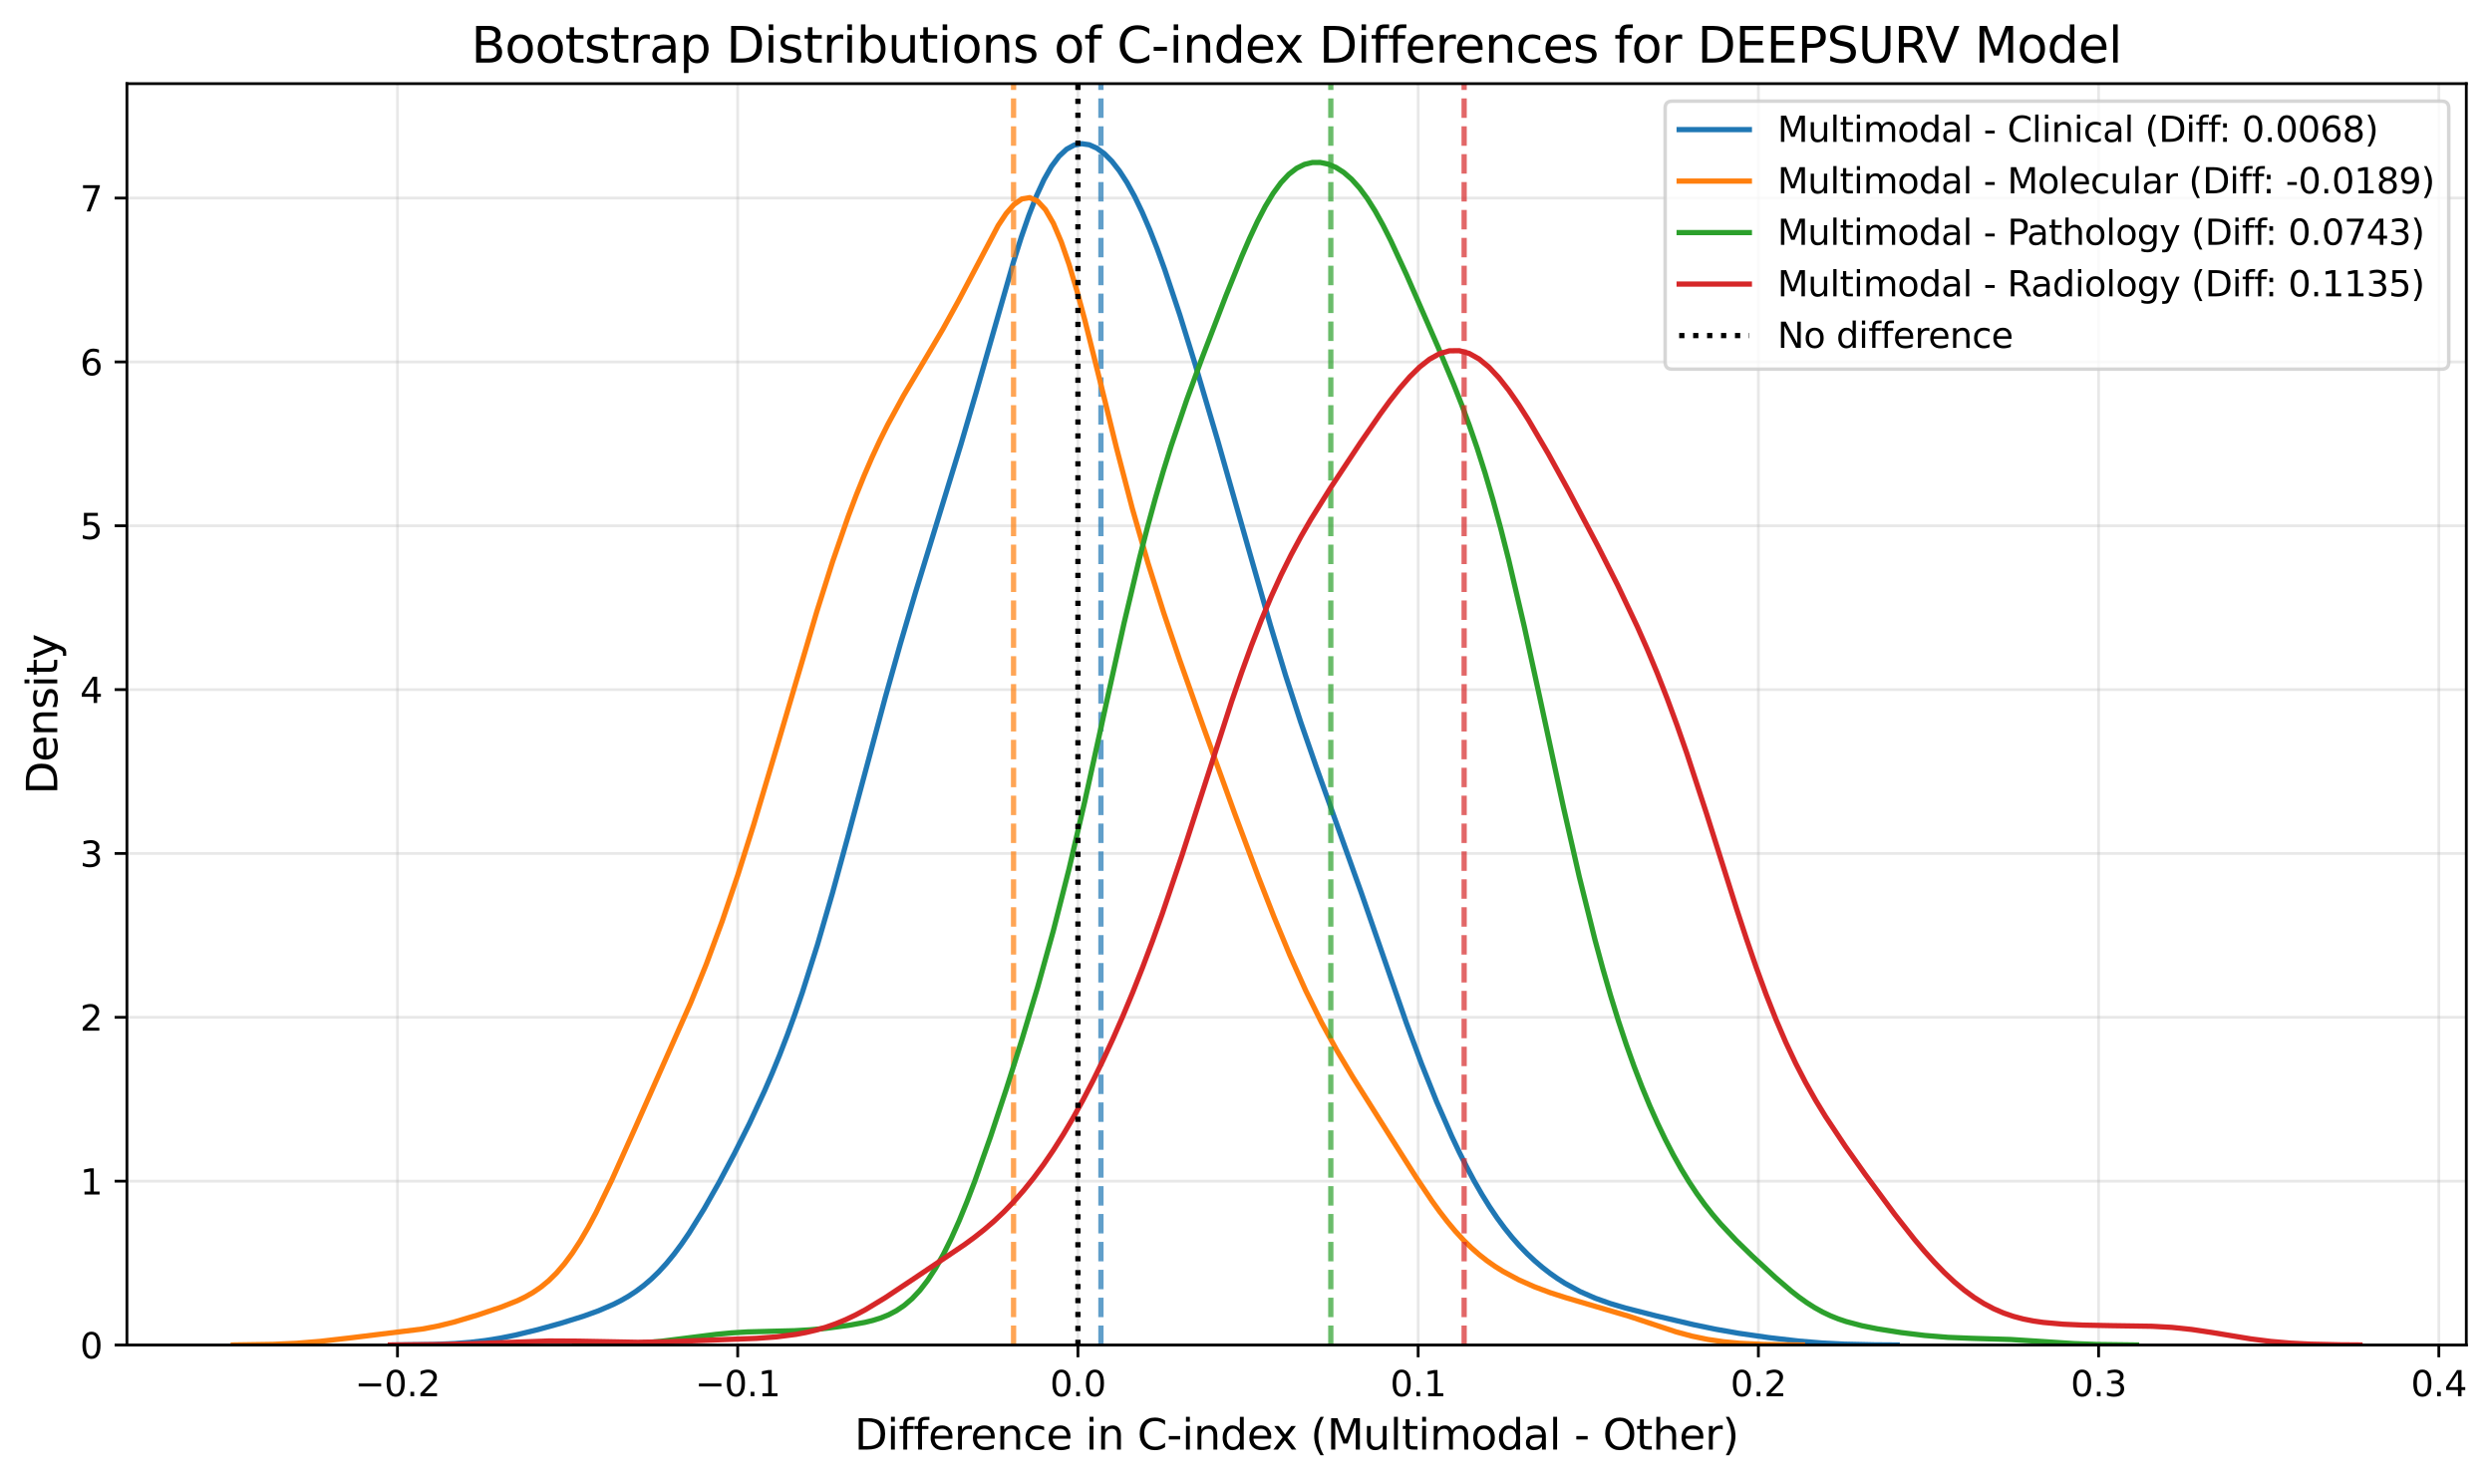 <?xml version="1.0" encoding="utf-8" standalone="no"?>
<!DOCTYPE svg PUBLIC "-//W3C//DTD SVG 1.1//EN"
  "http://www.w3.org/Graphics/SVG/1.1/DTD/svg11.dtd">
<svg xmlns:xlink="http://www.w3.org/1999/xlink" width="710.226pt" height="422.89pt" viewBox="0 0 710.226 422.89" xmlns="http://www.w3.org/2000/svg" version="1.1">
 <defs>
  <style type="text/css">*{stroke-linejoin: round; stroke-linecap: butt}</style>
 </defs>
 <g id="figure_1">
  <g id="patch_1">
   <path d="M 0 422.89 
L 710.226 422.89 
L 710.226 0 
L 0 0 
z
" style="fill: #ffffff"/>
  </g>
  <g id="axes_1">
   <g id="patch_2">
    <path d="M 36.176 383.398 
L 702.904 383.398 
L 702.904 23.838 
L 36.176 23.838 
z
" style="fill: #ffffff"/>
   </g>
   <g id="matplotlib.axis_1">
    <g id="xtick_1">
     <g id="line2d_1">
      <path d="M 113.282 383.398 
L 113.282 23.838 
" clip-path="url(#p552d532ed6)" style="fill: none; stroke: #b0b0b0; stroke-opacity: 0.3; stroke-width: 0.8; stroke-linecap: square"/>
     </g>
     <g id="line2d_2">
      <defs>
       <path id="m4bf2b79777" d="M 0 0 
L 0 3.5 
" style="stroke: #000000; stroke-width: 0.8"/>
      </defs>
      <g>
       <use xlink:href="#m4bf2b79777" x="113.282" y="383.398" style="stroke: #000000; stroke-width: 0.8"/>
      </g>
     </g>
     <g id="text_1">
      <!-- −0.2 -->
      <g transform="translate(101.14 397.996) scale(0.1 -0.1)">
       <defs>
        <path id="DejaVuSans-2212" d="M 678 2272 
L 4684 2272 
L 4684 1741 
L 678 1741 
L 678 2272 
z
" transform="scale(0.016)"/>
        <path id="DejaVuSans-30" d="M 2034 4250 
Q 1547 4250 1301 3770 
Q 1056 3291 1056 2328 
Q 1056 1369 1301 889 
Q 1547 409 2034 409 
Q 2525 409 2770 889 
Q 3016 1369 3016 2328 
Q 3016 3291 2770 3770 
Q 2525 4250 2034 4250 
z
M 2034 4750 
Q 2819 4750 3233 4129 
Q 3647 3509 3647 2328 
Q 3647 1150 3233 529 
Q 2819 -91 2034 -91 
Q 1250 -91 836 529 
Q 422 1150 422 2328 
Q 422 3509 836 4129 
Q 1250 4750 2034 4750 
z
" transform="scale(0.016)"/>
        <path id="DejaVuSans-2e" d="M 684 794 
L 1344 794 
L 1344 0 
L 684 0 
L 684 794 
z
" transform="scale(0.016)"/>
        <path id="DejaVuSans-32" d="M 1228 531 
L 3431 531 
L 3431 0 
L 469 0 
L 469 531 
Q 828 903 1448 1529 
Q 2069 2156 2228 2338 
Q 2531 2678 2651 2914 
Q 2772 3150 2772 3378 
Q 2772 3750 2511 3984 
Q 2250 4219 1831 4219 
Q 1534 4219 1204 4116 
Q 875 4013 500 3803 
L 500 4441 
Q 881 4594 1212 4672 
Q 1544 4750 1819 4750 
Q 2544 4750 2975 4387 
Q 3406 4025 3406 3419 
Q 3406 3131 3298 2873 
Q 3191 2616 2906 2266 
Q 2828 2175 2409 1742 
Q 1991 1309 1228 531 
z
" transform="scale(0.016)"/>
       </defs>
       <use xlink:href="#DejaVuSans-2212"/>
       <use xlink:href="#DejaVuSans-30" transform="translate(83.789 0)"/>
       <use xlink:href="#DejaVuSans-2e" transform="translate(147.412 0)"/>
       <use xlink:href="#DejaVuSans-32" transform="translate(179.199 0)"/>
      </g>
     </g>
    </g>
    <g id="xtick_2">
     <g id="line2d_3">
      <path d="M 210.247 383.398 
L 210.247 23.838 
" clip-path="url(#p552d532ed6)" style="fill: none; stroke: #b0b0b0; stroke-opacity: 0.3; stroke-width: 0.8; stroke-linecap: square"/>
     </g>
     <g id="line2d_4">
      <g>
       <use xlink:href="#m4bf2b79777" x="210.247" y="383.398" style="stroke: #000000; stroke-width: 0.8"/>
      </g>
     </g>
     <g id="text_2">
      <!-- −0.1 -->
      <g transform="translate(198.106 397.996) scale(0.1 -0.1)">
       <defs>
        <path id="DejaVuSans-31" d="M 794 531 
L 1825 531 
L 1825 4091 
L 703 3866 
L 703 4441 
L 1819 4666 
L 2450 4666 
L 2450 531 
L 3481 531 
L 3481 0 
L 794 0 
L 794 531 
z
" transform="scale(0.016)"/>
       </defs>
       <use xlink:href="#DejaVuSans-2212"/>
       <use xlink:href="#DejaVuSans-30" transform="translate(83.789 0)"/>
       <use xlink:href="#DejaVuSans-2e" transform="translate(147.412 0)"/>
       <use xlink:href="#DejaVuSans-31" transform="translate(179.199 0)"/>
      </g>
     </g>
    </g>
    <g id="xtick_3">
     <g id="line2d_5">
      <path d="M 307.213 383.398 
L 307.213 23.838 
" clip-path="url(#p552d532ed6)" style="fill: none; stroke: #b0b0b0; stroke-opacity: 0.3; stroke-width: 0.8; stroke-linecap: square"/>
     </g>
     <g id="line2d_6">
      <g>
       <use xlink:href="#m4bf2b79777" x="307.213" y="383.398" style="stroke: #000000; stroke-width: 0.8"/>
      </g>
     </g>
     <g id="text_3">
      <!-- 0.0 -->
      <g transform="translate(299.261 397.996) scale(0.1 -0.1)">
       <use xlink:href="#DejaVuSans-30"/>
       <use xlink:href="#DejaVuSans-2e" transform="translate(63.623 0)"/>
       <use xlink:href="#DejaVuSans-30" transform="translate(95.41 0)"/>
      </g>
     </g>
    </g>
    <g id="xtick_4">
     <g id="line2d_7">
      <path d="M 404.178 383.398 
L 404.178 23.838 
" clip-path="url(#p552d532ed6)" style="fill: none; stroke: #b0b0b0; stroke-opacity: 0.3; stroke-width: 0.8; stroke-linecap: square"/>
     </g>
     <g id="line2d_8">
      <g>
       <use xlink:href="#m4bf2b79777" x="404.178" y="383.398" style="stroke: #000000; stroke-width: 0.8"/>
      </g>
     </g>
     <g id="text_4">
      <!-- 0.1 -->
      <g transform="translate(396.227 397.996) scale(0.1 -0.1)">
       <use xlink:href="#DejaVuSans-30"/>
       <use xlink:href="#DejaVuSans-2e" transform="translate(63.623 0)"/>
       <use xlink:href="#DejaVuSans-31" transform="translate(95.41 0)"/>
      </g>
     </g>
    </g>
    <g id="xtick_5">
     <g id="line2d_9">
      <path d="M 501.144 383.398 
L 501.144 23.838 
" clip-path="url(#p552d532ed6)" style="fill: none; stroke: #b0b0b0; stroke-opacity: 0.3; stroke-width: 0.8; stroke-linecap: square"/>
     </g>
     <g id="line2d_10">
      <g>
       <use xlink:href="#m4bf2b79777" x="501.144" y="383.398" style="stroke: #000000; stroke-width: 0.8"/>
      </g>
     </g>
     <g id="text_5">
      <!-- 0.2 -->
      <g transform="translate(493.192 397.996) scale(0.1 -0.1)">
       <use xlink:href="#DejaVuSans-30"/>
       <use xlink:href="#DejaVuSans-2e" transform="translate(63.623 0)"/>
       <use xlink:href="#DejaVuSans-32" transform="translate(95.41 0)"/>
      </g>
     </g>
    </g>
    <g id="xtick_6">
     <g id="line2d_11">
      <path d="M 598.109 383.398 
L 598.109 23.838 
" clip-path="url(#p552d532ed6)" style="fill: none; stroke: #b0b0b0; stroke-opacity: 0.3; stroke-width: 0.8; stroke-linecap: square"/>
     </g>
     <g id="line2d_12">
      <g>
       <use xlink:href="#m4bf2b79777" x="598.109" y="383.398" style="stroke: #000000; stroke-width: 0.8"/>
      </g>
     </g>
     <g id="text_6">
      <!-- 0.3 -->
      <g transform="translate(590.157 397.996) scale(0.1 -0.1)">
       <defs>
        <path id="DejaVuSans-33" d="M 2597 2516 
Q 3050 2419 3304 2112 
Q 3559 1806 3559 1356 
Q 3559 666 3084 287 
Q 2609 -91 1734 -91 
Q 1441 -91 1130 -33 
Q 819 25 488 141 
L 488 750 
Q 750 597 1062 519 
Q 1375 441 1716 441 
Q 2309 441 2620 675 
Q 2931 909 2931 1356 
Q 2931 1769 2642 2001 
Q 2353 2234 1838 2234 
L 1294 2234 
L 1294 2753 
L 1863 2753 
Q 2328 2753 2575 2939 
Q 2822 3125 2822 3475 
Q 2822 3834 2567 4026 
Q 2313 4219 1838 4219 
Q 1578 4219 1281 4162 
Q 984 4106 628 3988 
L 628 4550 
Q 988 4650 1302 4700 
Q 1616 4750 1894 4750 
Q 2613 4750 3031 4423 
Q 3450 4097 3450 3541 
Q 3450 3153 3228 2886 
Q 3006 2619 2597 2516 
z
" transform="scale(0.016)"/>
       </defs>
       <use xlink:href="#DejaVuSans-30"/>
       <use xlink:href="#DejaVuSans-2e" transform="translate(63.623 0)"/>
       <use xlink:href="#DejaVuSans-33" transform="translate(95.41 0)"/>
      </g>
     </g>
    </g>
    <g id="xtick_7">
     <g id="line2d_13">
      <path d="M 695.074 383.398 
L 695.074 23.838 
" clip-path="url(#p552d532ed6)" style="fill: none; stroke: #b0b0b0; stroke-opacity: 0.3; stroke-width: 0.8; stroke-linecap: square"/>
     </g>
     <g id="line2d_14">
      <g>
       <use xlink:href="#m4bf2b79777" x="695.074" y="383.398" style="stroke: #000000; stroke-width: 0.8"/>
      </g>
     </g>
     <g id="text_7">
      <!-- 0.4 -->
      <g transform="translate(687.123 397.996) scale(0.1 -0.1)">
       <defs>
        <path id="DejaVuSans-34" d="M 2419 4116 
L 825 1625 
L 2419 1625 
L 2419 4116 
z
M 2253 4666 
L 3047 4666 
L 3047 1625 
L 3713 1625 
L 3713 1100 
L 3047 1100 
L 3047 0 
L 2419 0 
L 2419 1100 
L 313 1100 
L 313 1709 
L 2253 4666 
z
" transform="scale(0.016)"/>
       </defs>
       <use xlink:href="#DejaVuSans-30"/>
       <use xlink:href="#DejaVuSans-2e" transform="translate(63.623 0)"/>
       <use xlink:href="#DejaVuSans-34" transform="translate(95.41 0)"/>
      </g>
     </g>
    </g>
    <g id="text_8">
     <!-- Difference in C-index (Multimodal - Other) -->
     <g transform="translate(243.529 413.194) scale(0.12 -0.12)">
      <defs>
       <path id="DejaVuSans-44" d="M 1259 4147 
L 1259 519 
L 2022 519 
Q 2988 519 3436 956 
Q 3884 1394 3884 2338 
Q 3884 3275 3436 3711 
Q 2988 4147 2022 4147 
L 1259 4147 
z
M 628 4666 
L 1925 4666 
Q 3281 4666 3915 4102 
Q 4550 3538 4550 2338 
Q 4550 1131 3912 565 
Q 3275 0 1925 0 
L 628 0 
L 628 4666 
z
" transform="scale(0.016)"/>
       <path id="DejaVuSans-69" d="M 603 3500 
L 1178 3500 
L 1178 0 
L 603 0 
L 603 3500 
z
M 603 4863 
L 1178 4863 
L 1178 4134 
L 603 4134 
L 603 4863 
z
" transform="scale(0.016)"/>
       <path id="DejaVuSans-66" d="M 2375 4863 
L 2375 4384 
L 1825 4384 
Q 1516 4384 1395 4259 
Q 1275 4134 1275 3809 
L 1275 3500 
L 2222 3500 
L 2222 3053 
L 1275 3053 
L 1275 0 
L 697 0 
L 697 3053 
L 147 3053 
L 147 3500 
L 697 3500 
L 697 3744 
Q 697 4328 969 4595 
Q 1241 4863 1831 4863 
L 2375 4863 
z
" transform="scale(0.016)"/>
       <path id="DejaVuSans-65" d="M 3597 1894 
L 3597 1613 
L 953 1613 
Q 991 1019 1311 708 
Q 1631 397 2203 397 
Q 2534 397 2845 478 
Q 3156 559 3463 722 
L 3463 178 
Q 3153 47 2828 -22 
Q 2503 -91 2169 -91 
Q 1331 -91 842 396 
Q 353 884 353 1716 
Q 353 2575 817 3079 
Q 1281 3584 2069 3584 
Q 2775 3584 3186 3129 
Q 3597 2675 3597 1894 
z
M 3022 2063 
Q 3016 2534 2758 2815 
Q 2500 3097 2075 3097 
Q 1594 3097 1305 2825 
Q 1016 2553 972 2059 
L 3022 2063 
z
" transform="scale(0.016)"/>
       <path id="DejaVuSans-72" d="M 2631 2963 
Q 2534 3019 2420 3045 
Q 2306 3072 2169 3072 
Q 1681 3072 1420 2755 
Q 1159 2438 1159 1844 
L 1159 0 
L 581 0 
L 581 3500 
L 1159 3500 
L 1159 2956 
Q 1341 3275 1631 3429 
Q 1922 3584 2338 3584 
Q 2397 3584 2469 3576 
Q 2541 3569 2628 3553 
L 2631 2963 
z
" transform="scale(0.016)"/>
       <path id="DejaVuSans-6e" d="M 3513 2113 
L 3513 0 
L 2938 0 
L 2938 2094 
Q 2938 2591 2744 2837 
Q 2550 3084 2163 3084 
Q 1697 3084 1428 2787 
Q 1159 2491 1159 1978 
L 1159 0 
L 581 0 
L 581 3500 
L 1159 3500 
L 1159 2956 
Q 1366 3272 1645 3428 
Q 1925 3584 2291 3584 
Q 2894 3584 3203 3211 
Q 3513 2838 3513 2113 
z
" transform="scale(0.016)"/>
       <path id="DejaVuSans-63" d="M 3122 3366 
L 3122 2828 
Q 2878 2963 2633 3030 
Q 2388 3097 2138 3097 
Q 1578 3097 1268 2742 
Q 959 2388 959 1747 
Q 959 1106 1268 751 
Q 1578 397 2138 397 
Q 2388 397 2633 464 
Q 2878 531 3122 666 
L 3122 134 
Q 2881 22 2623 -34 
Q 2366 -91 2075 -91 
Q 1284 -91 818 406 
Q 353 903 353 1747 
Q 353 2603 823 3093 
Q 1294 3584 2113 3584 
Q 2378 3584 2631 3529 
Q 2884 3475 3122 3366 
z
" transform="scale(0.016)"/>
       <path id="DejaVuSans-20" transform="scale(0.016)"/>
       <path id="DejaVuSans-43" d="M 4122 4306 
L 4122 3641 
Q 3803 3938 3442 4084 
Q 3081 4231 2675 4231 
Q 1875 4231 1450 3742 
Q 1025 3253 1025 2328 
Q 1025 1406 1450 917 
Q 1875 428 2675 428 
Q 3081 428 3442 575 
Q 3803 722 4122 1019 
L 4122 359 
Q 3791 134 3420 21 
Q 3050 -91 2638 -91 
Q 1578 -91 968 557 
Q 359 1206 359 2328 
Q 359 3453 968 4101 
Q 1578 4750 2638 4750 
Q 3056 4750 3426 4639 
Q 3797 4528 4122 4306 
z
" transform="scale(0.016)"/>
       <path id="DejaVuSans-2d" d="M 313 2009 
L 1997 2009 
L 1997 1497 
L 313 1497 
L 313 2009 
z
" transform="scale(0.016)"/>
       <path id="DejaVuSans-64" d="M 2906 2969 
L 2906 4863 
L 3481 4863 
L 3481 0 
L 2906 0 
L 2906 525 
Q 2725 213 2448 61 
Q 2172 -91 1784 -91 
Q 1150 -91 751 415 
Q 353 922 353 1747 
Q 353 2572 751 3078 
Q 1150 3584 1784 3584 
Q 2172 3584 2448 3432 
Q 2725 3281 2906 2969 
z
M 947 1747 
Q 947 1113 1208 752 
Q 1469 391 1925 391 
Q 2381 391 2643 752 
Q 2906 1113 2906 1747 
Q 2906 2381 2643 2742 
Q 2381 3103 1925 3103 
Q 1469 3103 1208 2742 
Q 947 2381 947 1747 
z
" transform="scale(0.016)"/>
       <path id="DejaVuSans-78" d="M 3513 3500 
L 2247 1797 
L 3578 0 
L 2900 0 
L 1881 1375 
L 863 0 
L 184 0 
L 1544 1831 
L 300 3500 
L 978 3500 
L 1906 2253 
L 2834 3500 
L 3513 3500 
z
" transform="scale(0.016)"/>
       <path id="DejaVuSans-28" d="M 1984 4856 
Q 1566 4138 1362 3434 
Q 1159 2731 1159 2009 
Q 1159 1288 1364 580 
Q 1569 -128 1984 -844 
L 1484 -844 
Q 1016 -109 783 600 
Q 550 1309 550 2009 
Q 550 2706 781 3412 
Q 1013 4119 1484 4856 
L 1984 4856 
z
" transform="scale(0.016)"/>
       <path id="DejaVuSans-4d" d="M 628 4666 
L 1569 4666 
L 2759 1491 
L 3956 4666 
L 4897 4666 
L 4897 0 
L 4281 0 
L 4281 4097 
L 3078 897 
L 2444 897 
L 1241 4097 
L 1241 0 
L 628 0 
L 628 4666 
z
" transform="scale(0.016)"/>
       <path id="DejaVuSans-75" d="M 544 1381 
L 544 3500 
L 1119 3500 
L 1119 1403 
Q 1119 906 1312 657 
Q 1506 409 1894 409 
Q 2359 409 2629 706 
Q 2900 1003 2900 1516 
L 2900 3500 
L 3475 3500 
L 3475 0 
L 2900 0 
L 2900 538 
Q 2691 219 2414 64 
Q 2138 -91 1772 -91 
Q 1169 -91 856 284 
Q 544 659 544 1381 
z
M 1991 3584 
L 1991 3584 
z
" transform="scale(0.016)"/>
       <path id="DejaVuSans-6c" d="M 603 4863 
L 1178 4863 
L 1178 0 
L 603 0 
L 603 4863 
z
" transform="scale(0.016)"/>
       <path id="DejaVuSans-74" d="M 1172 4494 
L 1172 3500 
L 2356 3500 
L 2356 3053 
L 1172 3053 
L 1172 1153 
Q 1172 725 1289 603 
Q 1406 481 1766 481 
L 2356 481 
L 2356 0 
L 1766 0 
Q 1100 0 847 248 
Q 594 497 594 1153 
L 594 3053 
L 172 3053 
L 172 3500 
L 594 3500 
L 594 4494 
L 1172 4494 
z
" transform="scale(0.016)"/>
       <path id="DejaVuSans-6d" d="M 3328 2828 
Q 3544 3216 3844 3400 
Q 4144 3584 4550 3584 
Q 5097 3584 5394 3201 
Q 5691 2819 5691 2113 
L 5691 0 
L 5113 0 
L 5113 2094 
Q 5113 2597 4934 2840 
Q 4756 3084 4391 3084 
Q 3944 3084 3684 2787 
Q 3425 2491 3425 1978 
L 3425 0 
L 2847 0 
L 2847 2094 
Q 2847 2600 2669 2842 
Q 2491 3084 2119 3084 
Q 1678 3084 1418 2786 
Q 1159 2488 1159 1978 
L 1159 0 
L 581 0 
L 581 3500 
L 1159 3500 
L 1159 2956 
Q 1356 3278 1631 3431 
Q 1906 3584 2284 3584 
Q 2666 3584 2933 3390 
Q 3200 3197 3328 2828 
z
" transform="scale(0.016)"/>
       <path id="DejaVuSans-6f" d="M 1959 3097 
Q 1497 3097 1228 2736 
Q 959 2375 959 1747 
Q 959 1119 1226 758 
Q 1494 397 1959 397 
Q 2419 397 2687 759 
Q 2956 1122 2956 1747 
Q 2956 2369 2687 2733 
Q 2419 3097 1959 3097 
z
M 1959 3584 
Q 2709 3584 3137 3096 
Q 3566 2609 3566 1747 
Q 3566 888 3137 398 
Q 2709 -91 1959 -91 
Q 1206 -91 779 398 
Q 353 888 353 1747 
Q 353 2609 779 3096 
Q 1206 3584 1959 3584 
z
" transform="scale(0.016)"/>
       <path id="DejaVuSans-61" d="M 2194 1759 
Q 1497 1759 1228 1600 
Q 959 1441 959 1056 
Q 959 750 1161 570 
Q 1363 391 1709 391 
Q 2188 391 2477 730 
Q 2766 1069 2766 1631 
L 2766 1759 
L 2194 1759 
z
M 3341 1997 
L 3341 0 
L 2766 0 
L 2766 531 
Q 2569 213 2275 61 
Q 1981 -91 1556 -91 
Q 1019 -91 701 211 
Q 384 513 384 1019 
Q 384 1609 779 1909 
Q 1175 2209 1959 2209 
L 2766 2209 
L 2766 2266 
Q 2766 2663 2505 2880 
Q 2244 3097 1772 3097 
Q 1472 3097 1187 3025 
Q 903 2953 641 2809 
L 641 3341 
Q 956 3463 1253 3523 
Q 1550 3584 1831 3584 
Q 2591 3584 2966 3190 
Q 3341 2797 3341 1997 
z
" transform="scale(0.016)"/>
       <path id="DejaVuSans-4f" d="M 2522 4238 
Q 1834 4238 1429 3725 
Q 1025 3213 1025 2328 
Q 1025 1447 1429 934 
Q 1834 422 2522 422 
Q 3209 422 3611 934 
Q 4013 1447 4013 2328 
Q 4013 3213 3611 3725 
Q 3209 4238 2522 4238 
z
M 2522 4750 
Q 3503 4750 4090 4092 
Q 4678 3434 4678 2328 
Q 4678 1225 4090 567 
Q 3503 -91 2522 -91 
Q 1538 -91 948 565 
Q 359 1222 359 2328 
Q 359 3434 948 4092 
Q 1538 4750 2522 4750 
z
" transform="scale(0.016)"/>
       <path id="DejaVuSans-68" d="M 3513 2113 
L 3513 0 
L 2938 0 
L 2938 2094 
Q 2938 2591 2744 2837 
Q 2550 3084 2163 3084 
Q 1697 3084 1428 2787 
Q 1159 2491 1159 1978 
L 1159 0 
L 581 0 
L 581 4863 
L 1159 4863 
L 1159 2956 
Q 1366 3272 1645 3428 
Q 1925 3584 2291 3584 
Q 2894 3584 3203 3211 
Q 3513 2838 3513 2113 
z
" transform="scale(0.016)"/>
       <path id="DejaVuSans-29" d="M 513 4856 
L 1013 4856 
Q 1481 4119 1714 3412 
Q 1947 2706 1947 2009 
Q 1947 1309 1714 600 
Q 1481 -109 1013 -844 
L 513 -844 
Q 928 -128 1133 580 
Q 1338 1288 1338 2009 
Q 1338 2731 1133 3434 
Q 928 4138 513 4856 
z
" transform="scale(0.016)"/>
      </defs>
      <use xlink:href="#DejaVuSans-44"/>
      <use xlink:href="#DejaVuSans-69" transform="translate(77.002 0)"/>
      <use xlink:href="#DejaVuSans-66" transform="translate(104.785 0)"/>
      <use xlink:href="#DejaVuSans-66" transform="translate(139.99 0)"/>
      <use xlink:href="#DejaVuSans-65" transform="translate(175.195 0)"/>
      <use xlink:href="#DejaVuSans-72" transform="translate(236.719 0)"/>
      <use xlink:href="#DejaVuSans-65" transform="translate(275.582 0)"/>
      <use xlink:href="#DejaVuSans-6e" transform="translate(337.105 0)"/>
      <use xlink:href="#DejaVuSans-63" transform="translate(400.484 0)"/>
      <use xlink:href="#DejaVuSans-65" transform="translate(455.465 0)"/>
      <use xlink:href="#DejaVuSans-20" transform="translate(516.988 0)"/>
      <use xlink:href="#DejaVuSans-69" transform="translate(548.775 0)"/>
      <use xlink:href="#DejaVuSans-6e" transform="translate(576.559 0)"/>
      <use xlink:href="#DejaVuSans-20" transform="translate(639.938 0)"/>
      <use xlink:href="#DejaVuSans-43" transform="translate(671.725 0)"/>
      <use xlink:href="#DejaVuSans-2d" transform="translate(741.549 0)"/>
      <use xlink:href="#DejaVuSans-69" transform="translate(777.633 0)"/>
      <use xlink:href="#DejaVuSans-6e" transform="translate(805.416 0)"/>
      <use xlink:href="#DejaVuSans-64" transform="translate(868.795 0)"/>
      <use xlink:href="#DejaVuSans-65" transform="translate(932.271 0)"/>
      <use xlink:href="#DejaVuSans-78" transform="translate(992.045 0)"/>
      <use xlink:href="#DejaVuSans-20" transform="translate(1051.225 0)"/>
      <use xlink:href="#DejaVuSans-28" transform="translate(1083.012 0)"/>
      <use xlink:href="#DejaVuSans-4d" transform="translate(1122.025 0)"/>
      <use xlink:href="#DejaVuSans-75" transform="translate(1208.305 0)"/>
      <use xlink:href="#DejaVuSans-6c" transform="translate(1271.684 0)"/>
      <use xlink:href="#DejaVuSans-74" transform="translate(1299.467 0)"/>
      <use xlink:href="#DejaVuSans-69" transform="translate(1338.676 0)"/>
      <use xlink:href="#DejaVuSans-6d" transform="translate(1366.459 0)"/>
      <use xlink:href="#DejaVuSans-6f" transform="translate(1463.871 0)"/>
      <use xlink:href="#DejaVuSans-64" transform="translate(1525.053 0)"/>
      <use xlink:href="#DejaVuSans-61" transform="translate(1588.529 0)"/>
      <use xlink:href="#DejaVuSans-6c" transform="translate(1649.809 0)"/>
      <use xlink:href="#DejaVuSans-20" transform="translate(1677.592 0)"/>
      <use xlink:href="#DejaVuSans-2d" transform="translate(1709.379 0)"/>
      <use xlink:href="#DejaVuSans-20" transform="translate(1745.463 0)"/>
      <use xlink:href="#DejaVuSans-4f" transform="translate(1777.25 0)"/>
      <use xlink:href="#DejaVuSans-74" transform="translate(1855.961 0)"/>
      <use xlink:href="#DejaVuSans-68" transform="translate(1895.17 0)"/>
      <use xlink:href="#DejaVuSans-65" transform="translate(1958.549 0)"/>
      <use xlink:href="#DejaVuSans-72" transform="translate(2020.072 0)"/>
      <use xlink:href="#DejaVuSans-29" transform="translate(2061.186 0)"/>
     </g>
    </g>
   </g>
   <g id="matplotlib.axis_2">
    <g id="ytick_1">
     <g id="line2d_15">
      <path d="M 36.176 383.398 
L 702.904 383.398 
" clip-path="url(#p552d532ed6)" style="fill: none; stroke: #b0b0b0; stroke-opacity: 0.3; stroke-width: 0.8; stroke-linecap: square"/>
     </g>
     <g id="line2d_16">
      <defs>
       <path id="md3c3aa410c" d="M 0 0 
L -3.5 0 
" style="stroke: #000000; stroke-width: 0.8"/>
      </defs>
      <g>
       <use xlink:href="#md3c3aa410c" x="36.176" y="383.398" style="stroke: #000000; stroke-width: 0.8"/>
      </g>
     </g>
     <g id="text_9">
      <!-- 0 -->
      <g transform="translate(22.814 387.197) scale(0.1 -0.1)">
       <use xlink:href="#DejaVuSans-30"/>
      </g>
     </g>
    </g>
    <g id="ytick_2">
     <g id="line2d_17">
      <path d="M 36.176 336.692 
L 702.904 336.692 
" clip-path="url(#p552d532ed6)" style="fill: none; stroke: #b0b0b0; stroke-opacity: 0.3; stroke-width: 0.8; stroke-linecap: square"/>
     </g>
     <g id="line2d_18">
      <g>
       <use xlink:href="#md3c3aa410c" x="36.176" y="336.692" style="stroke: #000000; stroke-width: 0.8"/>
      </g>
     </g>
     <g id="text_10">
      <!-- 1 -->
      <g transform="translate(22.814 340.491) scale(0.1 -0.1)">
       <use xlink:href="#DejaVuSans-31"/>
      </g>
     </g>
    </g>
    <g id="ytick_3">
     <g id="line2d_19">
      <path d="M 36.176 289.986 
L 702.904 289.986 
" clip-path="url(#p552d532ed6)" style="fill: none; stroke: #b0b0b0; stroke-opacity: 0.3; stroke-width: 0.8; stroke-linecap: square"/>
     </g>
     <g id="line2d_20">
      <g>
       <use xlink:href="#md3c3aa410c" x="36.176" y="289.986" style="stroke: #000000; stroke-width: 0.8"/>
      </g>
     </g>
     <g id="text_11">
      <!-- 2 -->
      <g transform="translate(22.814 293.785) scale(0.1 -0.1)">
       <use xlink:href="#DejaVuSans-32"/>
      </g>
     </g>
    </g>
    <g id="ytick_4">
     <g id="line2d_21">
      <path d="M 36.176 243.28 
L 702.904 243.28 
" clip-path="url(#p552d532ed6)" style="fill: none; stroke: #b0b0b0; stroke-opacity: 0.3; stroke-width: 0.8; stroke-linecap: square"/>
     </g>
     <g id="line2d_22">
      <g>
       <use xlink:href="#md3c3aa410c" x="36.176" y="243.28" style="stroke: #000000; stroke-width: 0.8"/>
      </g>
     </g>
     <g id="text_12">
      <!-- 3 -->
      <g transform="translate(22.814 247.079) scale(0.1 -0.1)">
       <use xlink:href="#DejaVuSans-33"/>
      </g>
     </g>
    </g>
    <g id="ytick_5">
     <g id="line2d_23">
      <path d="M 36.176 196.574 
L 702.904 196.574 
" clip-path="url(#p552d532ed6)" style="fill: none; stroke: #b0b0b0; stroke-opacity: 0.3; stroke-width: 0.8; stroke-linecap: square"/>
     </g>
     <g id="line2d_24">
      <g>
       <use xlink:href="#md3c3aa410c" x="36.176" y="196.574" style="stroke: #000000; stroke-width: 0.8"/>
      </g>
     </g>
     <g id="text_13">
      <!-- 4 -->
      <g transform="translate(22.814 200.373) scale(0.1 -0.1)">
       <use xlink:href="#DejaVuSans-34"/>
      </g>
     </g>
    </g>
    <g id="ytick_6">
     <g id="line2d_25">
      <path d="M 36.176 149.868 
L 702.904 149.868 
" clip-path="url(#p552d532ed6)" style="fill: none; stroke: #b0b0b0; stroke-opacity: 0.3; stroke-width: 0.8; stroke-linecap: square"/>
     </g>
     <g id="line2d_26">
      <g>
       <use xlink:href="#md3c3aa410c" x="36.176" y="149.868" style="stroke: #000000; stroke-width: 0.8"/>
      </g>
     </g>
     <g id="text_14">
      <!-- 5 -->
      <g transform="translate(22.814 153.667) scale(0.1 -0.1)">
       <defs>
        <path id="DejaVuSans-35" d="M 691 4666 
L 3169 4666 
L 3169 4134 
L 1269 4134 
L 1269 2991 
Q 1406 3038 1543 3061 
Q 1681 3084 1819 3084 
Q 2600 3084 3056 2656 
Q 3513 2228 3513 1497 
Q 3513 744 3044 326 
Q 2575 -91 1722 -91 
Q 1428 -91 1123 -41 
Q 819 9 494 109 
L 494 744 
Q 775 591 1075 516 
Q 1375 441 1709 441 
Q 2250 441 2565 725 
Q 2881 1009 2881 1497 
Q 2881 1984 2565 2268 
Q 2250 2553 1709 2553 
Q 1456 2553 1204 2497 
Q 953 2441 691 2322 
L 691 4666 
z
" transform="scale(0.016)"/>
       </defs>
       <use xlink:href="#DejaVuSans-35"/>
      </g>
     </g>
    </g>
    <g id="ytick_7">
     <g id="line2d_27">
      <path d="M 36.176 103.162 
L 702.904 103.162 
" clip-path="url(#p552d532ed6)" style="fill: none; stroke: #b0b0b0; stroke-opacity: 0.3; stroke-width: 0.8; stroke-linecap: square"/>
     </g>
     <g id="line2d_28">
      <g>
       <use xlink:href="#md3c3aa410c" x="36.176" y="103.162" style="stroke: #000000; stroke-width: 0.8"/>
      </g>
     </g>
     <g id="text_15">
      <!-- 6 -->
      <g transform="translate(22.814 106.962) scale(0.1 -0.1)">
       <defs>
        <path id="DejaVuSans-36" d="M 2113 2584 
Q 1688 2584 1439 2293 
Q 1191 2003 1191 1497 
Q 1191 994 1439 701 
Q 1688 409 2113 409 
Q 2538 409 2786 701 
Q 3034 994 3034 1497 
Q 3034 2003 2786 2293 
Q 2538 2584 2113 2584 
z
M 3366 4563 
L 3366 3988 
Q 3128 4100 2886 4159 
Q 2644 4219 2406 4219 
Q 1781 4219 1451 3797 
Q 1122 3375 1075 2522 
Q 1259 2794 1537 2939 
Q 1816 3084 2150 3084 
Q 2853 3084 3261 2657 
Q 3669 2231 3669 1497 
Q 3669 778 3244 343 
Q 2819 -91 2113 -91 
Q 1303 -91 875 529 
Q 447 1150 447 2328 
Q 447 3434 972 4092 
Q 1497 4750 2381 4750 
Q 2619 4750 2861 4703 
Q 3103 4656 3366 4563 
z
" transform="scale(0.016)"/>
       </defs>
       <use xlink:href="#DejaVuSans-36"/>
      </g>
     </g>
    </g>
    <g id="ytick_8">
     <g id="line2d_29">
      <path d="M 36.176 56.456 
L 702.904 56.456 
" clip-path="url(#p552d532ed6)" style="fill: none; stroke: #b0b0b0; stroke-opacity: 0.3; stroke-width: 0.8; stroke-linecap: square"/>
     </g>
     <g id="line2d_30">
      <g>
       <use xlink:href="#md3c3aa410c" x="36.176" y="56.456" style="stroke: #000000; stroke-width: 0.8"/>
      </g>
     </g>
     <g id="text_16">
      <!-- 7 -->
      <g transform="translate(22.814 60.256) scale(0.1 -0.1)">
       <defs>
        <path id="DejaVuSans-37" d="M 525 4666 
L 3525 4666 
L 3525 4397 
L 1831 0 
L 1172 0 
L 2766 4134 
L 525 4134 
L 525 4666 
z
" transform="scale(0.016)"/>
       </defs>
       <use xlink:href="#DejaVuSans-37"/>
      </g>
     </g>
    </g>
    <g id="text_17">
     <!-- Density -->
     <g transform="translate(16.318 226.428) rotate(-90) scale(0.12 -0.12)">
      <defs>
       <path id="DejaVuSans-73" d="M 2834 3397 
L 2834 2853 
Q 2591 2978 2328 3040 
Q 2066 3103 1784 3103 
Q 1356 3103 1142 2972 
Q 928 2841 928 2578 
Q 928 2378 1081 2264 
Q 1234 2150 1697 2047 
L 1894 2003 
Q 2506 1872 2764 1633 
Q 3022 1394 3022 966 
Q 3022 478 2636 193 
Q 2250 -91 1575 -91 
Q 1294 -91 989 -36 
Q 684 19 347 128 
L 347 722 
Q 666 556 975 473 
Q 1284 391 1588 391 
Q 1994 391 2212 530 
Q 2431 669 2431 922 
Q 2431 1156 2273 1281 
Q 2116 1406 1581 1522 
L 1381 1569 
Q 847 1681 609 1914 
Q 372 2147 372 2553 
Q 372 3047 722 3315 
Q 1072 3584 1716 3584 
Q 2034 3584 2315 3537 
Q 2597 3491 2834 3397 
z
" transform="scale(0.016)"/>
       <path id="DejaVuSans-79" d="M 2059 -325 
Q 1816 -950 1584 -1140 
Q 1353 -1331 966 -1331 
L 506 -1331 
L 506 -850 
L 844 -850 
Q 1081 -850 1212 -737 
Q 1344 -625 1503 -206 
L 1606 56 
L 191 3500 
L 800 3500 
L 1894 763 
L 2988 3500 
L 3597 3500 
L 2059 -325 
z
" transform="scale(0.016)"/>
      </defs>
      <use xlink:href="#DejaVuSans-44"/>
      <use xlink:href="#DejaVuSans-65" transform="translate(77.002 0)"/>
      <use xlink:href="#DejaVuSans-6e" transform="translate(138.525 0)"/>
      <use xlink:href="#DejaVuSans-73" transform="translate(201.904 0)"/>
      <use xlink:href="#DejaVuSans-69" transform="translate(254.004 0)"/>
      <use xlink:href="#DejaVuSans-74" transform="translate(281.787 0)"/>
      <use xlink:href="#DejaVuSans-79" transform="translate(320.996 0)"/>
     </g>
    </g>
   </g>
   <g id="line2d_31">
    <path d="M 112.452 383.381 
L 123.212 383.248 
L 129.668 382.973 
L 133.972 382.632 
L 138.276 382.126 
L 142.58 381.435 
L 146.884 380.567 
L 153.34 378.997 
L 159.796 377.203 
L 166.252 375.191 
L 170.556 373.641 
L 174.86 371.788 
L 177.012 370.695 
L 179.164 369.457 
L 181.316 368.046 
L 183.468 366.432 
L 185.62 364.592 
L 187.772 362.501 
L 189.924 360.147 
L 192.076 357.523 
L 194.228 354.635 
L 196.38 351.496 
L 200.685 344.567 
L 204.989 336.959 
L 209.293 328.845 
L 213.597 320.235 
L 217.901 310.949 
L 220.053 305.963 
L 222.205 300.696 
L 224.357 295.115 
L 226.509 289.196 
L 228.661 282.926 
L 232.965 269.342 
L 237.269 254.516 
L 241.573 238.794 
L 252.333 198.691 
L 256.637 183.398 
L 260.941 168.784 
L 267.397 147.769 
L 273.853 126.716 
L 278.157 112.042 
L 288.917 74.424 
L 291.069 67.615 
L 293.221 61.395 
L 295.373 55.898 
L 297.525 51.224 
L 299.677 47.434 
L 301.829 44.544 
L 303.981 42.536 
L 306.133 41.361 
L 308.285 40.959 
L 310.437 41.266 
L 312.589 42.227 
L 314.741 43.803 
L 316.893 45.97 
L 319.045 48.72 
L 321.197 52.05 
L 323.349 55.956 
L 325.501 60.425 
L 327.653 65.431 
L 329.805 70.931 
L 331.957 76.867 
L 336.261 89.779 
L 340.565 103.643 
L 347.021 125.464 
L 355.63 155.712 
L 362.086 178.276 
L 366.39 192.513 
L 370.694 205.791 
L 374.998 218.204 
L 387.91 254.302 
L 400.822 291.598 
L 405.126 303.212 
L 409.43 314.006 
L 413.734 323.862 
L 415.886 328.414 
L 418.038 332.702 
L 420.19 336.72 
L 422.342 340.463 
L 424.494 343.93 
L 426.646 347.122 
L 428.798 350.049 
L 430.95 352.723 
L 433.102 355.161 
L 435.254 357.381 
L 437.406 359.401 
L 439.558 361.239 
L 441.71 362.91 
L 443.862 364.426 
L 446.014 365.798 
L 450.318 368.148 
L 454.622 370.037 
L 458.926 371.561 
L 463.23 372.836 
L 471.838 375.039 
L 482.598 377.572 
L 489.054 378.91 
L 495.51 380.043 
L 504.119 381.286 
L 512.727 382.279 
L 519.183 382.816 
L 525.639 383.147 
L 534.247 383.339 
L 540.703 383.383 
L 540.703 383.383 
" clip-path="url(#p552d532ed6)" style="fill: none; stroke: #1f77b4; stroke-width: 1.5; stroke-linecap: square"/>
   </g>
   <g id="line2d_32">
    <path d="M 313.764 383.398 
L 313.764 23.838 
" clip-path="url(#p552d532ed6)" style="fill: none; stroke-dasharray: 5.55,2.4; stroke-dashoffset: 0; stroke: #1f77b4; stroke-opacity: 0.7; stroke-width: 1.5"/>
   </g>
   <g id="line2d_33">
    <path d="M 66.482 383.374 
L 77.719 383.208 
L 84.461 382.905 
L 91.204 382.356 
L 100.193 381.318 
L 120.42 378.822 
L 124.915 377.958 
L 129.409 376.849 
L 136.152 374.835 
L 142.894 372.57 
L 147.389 370.788 
L 149.636 369.709 
L 151.884 368.433 
L 154.131 366.901 
L 156.378 365.054 
L 158.626 362.843 
L 160.873 360.23 
L 163.121 357.195 
L 165.368 353.738 
L 167.615 349.879 
L 169.863 345.66 
L 174.358 336.374 
L 181.1 321.353 
L 196.832 285.865 
L 201.327 274.762 
L 205.821 262.604 
L 210.316 249.319 
L 214.811 235.057 
L 221.553 212.448 
L 232.79 174.346 
L 237.285 160.121 
L 241.78 147.108 
L 244.027 141.147 
L 246.275 135.57 
L 248.522 130.373 
L 250.77 125.535 
L 253.017 121.019 
L 257.512 112.76 
L 264.254 101.4 
L 268.749 93.765 
L 273.244 85.608 
L 284.481 64.285 
L 286.728 60.899 
L 288.975 58.297 
L 291.223 56.711 
L 293.47 56.339 
L 295.718 57.331 
L 297.965 59.771 
L 300.212 63.664 
L 302.46 68.938 
L 304.707 75.448 
L 306.955 82.993 
L 309.202 91.331 
L 313.697 109.359 
L 318.192 127.635 
L 322.687 144.853 
L 327.181 160.502 
L 331.676 174.728 
L 336.171 188.001 
L 342.913 207.081 
L 351.903 231.922 
L 358.645 249.971 
L 363.14 261.477 
L 367.635 272.337 
L 372.13 282.357 
L 376.624 291.431 
L 381.119 299.612 
L 385.614 307.126 
L 396.851 324.955 
L 403.593 335.586 
L 408.088 342.291 
L 410.335 345.408 
L 412.583 348.321 
L 414.83 351.007 
L 417.078 353.452 
L 419.325 355.658 
L 421.573 357.632 
L 423.82 359.394 
L 426.067 360.966 
L 428.315 362.373 
L 432.81 364.786 
L 437.304 366.785 
L 441.799 368.468 
L 446.294 369.91 
L 464.273 375.2 
L 477.758 379.668 
L 482.253 380.871 
L 486.747 381.804 
L 491.242 382.465 
L 495.737 382.893 
L 502.479 383.225 
L 511.469 383.367 
L 513.716 383.379 
L 513.716 383.379 
" clip-path="url(#p552d532ed6)" style="fill: none; stroke: #ff7f0e; stroke-width: 1.5; stroke-linecap: square"/>
   </g>
   <g id="line2d_34">
    <path d="M 288.868 383.398 
L 288.868 23.838 
" clip-path="url(#p552d532ed6)" style="fill: none; stroke-dasharray: 5.55,2.4; stroke-dashoffset: 0; stroke: #ff7f0e; stroke-opacity: 0.7; stroke-width: 1.5"/>
   </g>
   <g id="line2d_35">
    <path d="M 163.756 383.381 
L 174.94 383.231 
L 181.651 382.925 
L 188.362 382.344 
L 197.309 381.214 
L 204.02 380.367 
L 208.494 379.939 
L 212.967 379.665 
L 219.678 379.485 
L 226.389 379.322 
L 230.863 379.066 
L 235.336 378.647 
L 242.047 377.752 
L 246.521 376.931 
L 248.758 376.385 
L 250.995 375.691 
L 253.232 374.79 
L 255.468 373.618 
L 257.705 372.105 
L 259.942 370.186 
L 262.179 367.803 
L 264.416 364.91 
L 266.653 361.479 
L 268.89 357.502 
L 271.127 352.99 
L 273.364 347.976 
L 275.6 342.508 
L 277.837 336.644 
L 282.311 323.99 
L 286.785 310.471 
L 291.259 296.308 
L 295.733 281.377 
L 300.206 265.295 
L 304.68 247.683 
L 309.154 228.492 
L 315.865 197.906 
L 320.338 177.73 
L 324.812 158.897 
L 327.049 150.196 
L 329.286 142.02 
L 331.523 134.358 
L 333.76 127.171 
L 338.233 113.949 
L 342.707 101.728 
L 349.418 84.224 
L 353.892 73.118 
L 356.129 67.934 
L 358.366 63.137 
L 360.602 58.838 
L 362.839 55.127 
L 365.076 52.067 
L 367.313 49.681 
L 369.55 47.957 
L 371.787 46.855 
L 374.024 46.321 
L 376.261 46.305 
L 378.498 46.772 
L 380.734 47.714 
L 382.971 49.142 
L 385.208 51.083 
L 387.445 53.562 
L 389.682 56.588 
L 391.919 60.145 
L 394.156 64.184 
L 396.393 68.627 
L 400.867 78.331 
L 409.814 98.854 
L 414.288 109.54 
L 416.525 115.22 
L 418.762 121.259 
L 420.999 127.755 
L 423.235 134.786 
L 425.472 142.404 
L 427.709 150.628 
L 429.946 159.438 
L 434.42 178.579 
L 438.894 199.08 
L 445.604 230.204 
L 450.078 249.84 
L 454.552 267.81 
L 456.789 276.06 
L 459.026 283.797 
L 461.263 291.025 
L 463.5 297.759 
L 465.736 304.023 
L 467.973 309.844 
L 470.21 315.252 
L 472.447 320.274 
L 474.684 324.933 
L 476.921 329.248 
L 479.158 333.233 
L 481.395 336.903 
L 483.632 340.273 
L 485.868 343.364 
L 488.105 346.202 
L 490.342 348.823 
L 494.816 353.572 
L 499.29 357.932 
L 506.001 364.142 
L 510.474 367.978 
L 512.711 369.725 
L 514.948 371.319 
L 517.185 372.74 
L 519.422 373.981 
L 521.659 375.044 
L 523.896 375.944 
L 526.133 376.701 
L 530.606 377.886 
L 535.08 378.783 
L 541.791 379.842 
L 548.502 380.662 
L 555.212 381.211 
L 561.923 381.486 
L 573.107 381.824 
L 582.055 382.399 
L 591.003 382.989 
L 597.713 383.245 
L 608.898 383.382 
L 608.898 383.382 
" clip-path="url(#p552d532ed6)" style="fill: none; stroke: #2ca02c; stroke-width: 1.5; stroke-linecap: square"/>
   </g>
   <g id="line2d_36">
    <path d="M 379.282 383.398 
L 379.282 23.838 
" clip-path="url(#p552d532ed6)" style="fill: none; stroke-dasharray: 5.55,2.4; stroke-dashoffset: 0; stroke: #2ca02c; stroke-opacity: 0.7; stroke-width: 1.5"/>
   </g>
   <g id="line2d_37">
    <path d="M 111.243 383.385 
L 125.348 383.271 
L 136.631 382.956 
L 156.378 382.247 
L 164.84 382.296 
L 181.765 382.622 
L 190.228 382.471 
L 215.616 381.491 
L 221.258 381.075 
L 226.9 380.347 
L 229.72 379.816 
L 232.541 379.149 
L 235.362 378.328 
L 238.183 377.338 
L 241.004 376.173 
L 243.825 374.832 
L 246.646 373.327 
L 252.287 369.913 
L 260.75 364.286 
L 274.854 354.797 
L 277.675 352.73 
L 280.496 350.505 
L 283.317 348.078 
L 286.138 345.415 
L 288.959 342.486 
L 291.78 339.272 
L 294.601 335.759 
L 297.422 331.938 
L 300.242 327.8 
L 303.063 323.342 
L 305.884 318.559 
L 308.705 313.449 
L 311.526 308.012 
L 314.347 302.246 
L 317.168 296.148 
L 319.989 289.71 
L 322.809 282.923 
L 325.63 275.777 
L 328.451 268.265 
L 331.272 260.394 
L 336.914 243.689 
L 351.018 199.952 
L 353.839 191.757 
L 356.66 184 
L 359.481 176.748 
L 362.302 170.038 
L 365.123 163.865 
L 367.943 158.194 
L 370.764 152.96 
L 373.585 148.078 
L 379.227 139.022 
L 387.69 126.234 
L 393.331 118.073 
L 396.152 114.22 
L 398.973 110.626 
L 401.794 107.384 
L 404.615 104.601 
L 407.436 102.381 
L 410.257 100.819 
L 413.078 99.995 
L 415.898 99.963 
L 418.719 100.745 
L 421.54 102.327 
L 424.361 104.661 
L 427.182 107.668 
L 430.003 111.254 
L 432.824 115.314 
L 435.645 119.745 
L 441.286 129.379 
L 446.928 139.628 
L 455.391 155.643 
L 461.033 166.795 
L 466.674 178.696 
L 469.495 185.088 
L 472.316 191.863 
L 475.137 199.068 
L 477.958 206.724 
L 480.779 214.819 
L 486.42 232.08 
L 494.883 258.91 
L 497.704 267.526 
L 500.525 275.748 
L 503.346 283.471 
L 506.167 290.629 
L 508.987 297.195 
L 511.808 303.18 
L 514.629 308.633 
L 517.45 313.628 
L 520.271 318.253 
L 525.913 326.748 
L 531.555 334.709 
L 540.017 346.161 
L 545.659 353.327 
L 548.48 356.673 
L 551.301 359.814 
L 554.122 362.719 
L 556.942 365.363 
L 559.763 367.726 
L 562.584 369.798 
L 565.405 371.575 
L 568.226 373.063 
L 571.047 374.278 
L 573.868 375.242 
L 576.689 375.985 
L 579.509 376.543 
L 582.33 376.951 
L 587.972 377.456 
L 593.614 377.714 
L 602.077 377.88 
L 613.36 378.051 
L 619.002 378.366 
L 624.644 378.96 
L 630.285 379.803 
L 641.569 381.661 
L 647.211 382.375 
L 652.852 382.862 
L 658.494 383.148 
L 666.957 383.334 
L 672.598 383.376 
L 672.598 383.376 
" clip-path="url(#p552d532ed6)" style="fill: none; stroke: #d62728; stroke-width: 1.5; stroke-linecap: square"/>
   </g>
   <g id="line2d_38">
    <path d="M 417.282 383.398 
L 417.282 23.838 
" clip-path="url(#p552d532ed6)" style="fill: none; stroke-dasharray: 5.55,2.4; stroke-dashoffset: 0; stroke: #d62728; stroke-opacity: 0.7; stroke-width: 1.5"/>
   </g>
   <g id="line2d_39">
    <path d="M 307.213 383.398 
L 307.213 23.838 
" clip-path="url(#p552d532ed6)" style="fill: none; stroke-dasharray: 1.5,2.475; stroke-dashoffset: 0; stroke: #000000; stroke-width: 1.5"/>
   </g>
   <g id="patch_3">
    <path d="M 36.176 383.398 
L 36.176 23.838 
" style="fill: none; stroke: #000000; stroke-width: 0.8; stroke-linejoin: miter; stroke-linecap: square"/>
   </g>
   <g id="patch_4">
    <path d="M 702.904 383.398 
L 702.904 23.838 
" style="fill: none; stroke: #000000; stroke-width: 0.8; stroke-linejoin: miter; stroke-linecap: square"/>
   </g>
   <g id="patch_5">
    <path d="M 36.176 383.398 
L 702.904 383.398 
" style="fill: none; stroke: #000000; stroke-width: 0.8; stroke-linejoin: miter; stroke-linecap: square"/>
   </g>
   <g id="patch_6">
    <path d="M 36.176 23.838 
L 702.904 23.838 
" style="fill: none; stroke: #000000; stroke-width: 0.8; stroke-linejoin: miter; stroke-linecap: square"/>
   </g>
   <g id="text_18">
    <!-- Bootstrap Distributions of C-index Differences for DEEPSURV Model -->
    <g transform="translate(134.285 17.838) scale(0.14 -0.14)">
     <defs>
      <path id="DejaVuSans-42" d="M 1259 2228 
L 1259 519 
L 2272 519 
Q 2781 519 3026 730 
Q 3272 941 3272 1375 
Q 3272 1813 3026 2020 
Q 2781 2228 2272 2228 
L 1259 2228 
z
M 1259 4147 
L 1259 2741 
L 2194 2741 
Q 2656 2741 2882 2914 
Q 3109 3088 3109 3444 
Q 3109 3797 2882 3972 
Q 2656 4147 2194 4147 
L 1259 4147 
z
M 628 4666 
L 2241 4666 
Q 2963 4666 3353 4366 
Q 3744 4066 3744 3513 
Q 3744 3084 3544 2831 
Q 3344 2578 2956 2516 
Q 3422 2416 3680 2098 
Q 3938 1781 3938 1306 
Q 3938 681 3513 340 
Q 3088 0 2303 0 
L 628 0 
L 628 4666 
z
" transform="scale(0.016)"/>
      <path id="DejaVuSans-70" d="M 1159 525 
L 1159 -1331 
L 581 -1331 
L 581 3500 
L 1159 3500 
L 1159 2969 
Q 1341 3281 1617 3432 
Q 1894 3584 2278 3584 
Q 2916 3584 3314 3078 
Q 3713 2572 3713 1747 
Q 3713 922 3314 415 
Q 2916 -91 2278 -91 
Q 1894 -91 1617 61 
Q 1341 213 1159 525 
z
M 3116 1747 
Q 3116 2381 2855 2742 
Q 2594 3103 2138 3103 
Q 1681 3103 1420 2742 
Q 1159 2381 1159 1747 
Q 1159 1113 1420 752 
Q 1681 391 2138 391 
Q 2594 391 2855 752 
Q 3116 1113 3116 1747 
z
" transform="scale(0.016)"/>
      <path id="DejaVuSans-62" d="M 3116 1747 
Q 3116 2381 2855 2742 
Q 2594 3103 2138 3103 
Q 1681 3103 1420 2742 
Q 1159 2381 1159 1747 
Q 1159 1113 1420 752 
Q 1681 391 2138 391 
Q 2594 391 2855 752 
Q 3116 1113 3116 1747 
z
M 1159 2969 
Q 1341 3281 1617 3432 
Q 1894 3584 2278 3584 
Q 2916 3584 3314 3078 
Q 3713 2572 3713 1747 
Q 3713 922 3314 415 
Q 2916 -91 2278 -91 
Q 1894 -91 1617 61 
Q 1341 213 1159 525 
L 1159 0 
L 581 0 
L 581 4863 
L 1159 4863 
L 1159 2969 
z
" transform="scale(0.016)"/>
      <path id="DejaVuSans-45" d="M 628 4666 
L 3578 4666 
L 3578 4134 
L 1259 4134 
L 1259 2753 
L 3481 2753 
L 3481 2222 
L 1259 2222 
L 1259 531 
L 3634 531 
L 3634 0 
L 628 0 
L 628 4666 
z
" transform="scale(0.016)"/>
      <path id="DejaVuSans-50" d="M 1259 4147 
L 1259 2394 
L 2053 2394 
Q 2494 2394 2734 2622 
Q 2975 2850 2975 3272 
Q 2975 3691 2734 3919 
Q 2494 4147 2053 4147 
L 1259 4147 
z
M 628 4666 
L 2053 4666 
Q 2838 4666 3239 4311 
Q 3641 3956 3641 3272 
Q 3641 2581 3239 2228 
Q 2838 1875 2053 1875 
L 1259 1875 
L 1259 0 
L 628 0 
L 628 4666 
z
" transform="scale(0.016)"/>
      <path id="DejaVuSans-53" d="M 3425 4513 
L 3425 3897 
Q 3066 4069 2747 4153 
Q 2428 4238 2131 4238 
Q 1616 4238 1336 4038 
Q 1056 3838 1056 3469 
Q 1056 3159 1242 3001 
Q 1428 2844 1947 2747 
L 2328 2669 
Q 3034 2534 3370 2195 
Q 3706 1856 3706 1288 
Q 3706 609 3251 259 
Q 2797 -91 1919 -91 
Q 1588 -91 1214 -16 
Q 841 59 441 206 
L 441 856 
Q 825 641 1194 531 
Q 1563 422 1919 422 
Q 2459 422 2753 634 
Q 3047 847 3047 1241 
Q 3047 1584 2836 1778 
Q 2625 1972 2144 2069 
L 1759 2144 
Q 1053 2284 737 2584 
Q 422 2884 422 3419 
Q 422 4038 858 4394 
Q 1294 4750 2059 4750 
Q 2388 4750 2728 4690 
Q 3069 4631 3425 4513 
z
" transform="scale(0.016)"/>
      <path id="DejaVuSans-55" d="M 556 4666 
L 1191 4666 
L 1191 1831 
Q 1191 1081 1462 751 
Q 1734 422 2344 422 
Q 2950 422 3222 751 
Q 3494 1081 3494 1831 
L 3494 4666 
L 4128 4666 
L 4128 1753 
Q 4128 841 3676 375 
Q 3225 -91 2344 -91 
Q 1459 -91 1007 375 
Q 556 841 556 1753 
L 556 4666 
z
" transform="scale(0.016)"/>
      <path id="DejaVuSans-52" d="M 2841 2188 
Q 3044 2119 3236 1894 
Q 3428 1669 3622 1275 
L 4263 0 
L 3584 0 
L 2988 1197 
Q 2756 1666 2539 1819 
Q 2322 1972 1947 1972 
L 1259 1972 
L 1259 0 
L 628 0 
L 628 4666 
L 2053 4666 
Q 2853 4666 3247 4331 
Q 3641 3997 3641 3322 
Q 3641 2881 3436 2590 
Q 3231 2300 2841 2188 
z
M 1259 4147 
L 1259 2491 
L 2053 2491 
Q 2509 2491 2742 2702 
Q 2975 2913 2975 3322 
Q 2975 3731 2742 3939 
Q 2509 4147 2053 4147 
L 1259 4147 
z
" transform="scale(0.016)"/>
      <path id="DejaVuSans-56" d="M 1831 0 
L 50 4666 
L 709 4666 
L 2188 738 
L 3669 4666 
L 4325 4666 
L 2547 0 
L 1831 0 
z
" transform="scale(0.016)"/>
     </defs>
     <use xlink:href="#DejaVuSans-42"/>
     <use xlink:href="#DejaVuSans-6f" transform="translate(68.604 0)"/>
     <use xlink:href="#DejaVuSans-6f" transform="translate(129.785 0)"/>
     <use xlink:href="#DejaVuSans-74" transform="translate(190.967 0)"/>
     <use xlink:href="#DejaVuSans-73" transform="translate(230.176 0)"/>
     <use xlink:href="#DejaVuSans-74" transform="translate(282.275 0)"/>
     <use xlink:href="#DejaVuSans-72" transform="translate(321.484 0)"/>
     <use xlink:href="#DejaVuSans-61" transform="translate(362.598 0)"/>
     <use xlink:href="#DejaVuSans-70" transform="translate(423.877 0)"/>
     <use xlink:href="#DejaVuSans-20" transform="translate(487.354 0)"/>
     <use xlink:href="#DejaVuSans-44" transform="translate(519.141 0)"/>
     <use xlink:href="#DejaVuSans-69" transform="translate(596.143 0)"/>
     <use xlink:href="#DejaVuSans-73" transform="translate(623.926 0)"/>
     <use xlink:href="#DejaVuSans-74" transform="translate(676.025 0)"/>
     <use xlink:href="#DejaVuSans-72" transform="translate(715.234 0)"/>
     <use xlink:href="#DejaVuSans-69" transform="translate(756.348 0)"/>
     <use xlink:href="#DejaVuSans-62" transform="translate(784.131 0)"/>
     <use xlink:href="#DejaVuSans-75" transform="translate(847.607 0)"/>
     <use xlink:href="#DejaVuSans-74" transform="translate(910.986 0)"/>
     <use xlink:href="#DejaVuSans-69" transform="translate(950.195 0)"/>
     <use xlink:href="#DejaVuSans-6f" transform="translate(977.979 0)"/>
     <use xlink:href="#DejaVuSans-6e" transform="translate(1039.16 0)"/>
     <use xlink:href="#DejaVuSans-73" transform="translate(1102.539 0)"/>
     <use xlink:href="#DejaVuSans-20" transform="translate(1154.639 0)"/>
     <use xlink:href="#DejaVuSans-6f" transform="translate(1186.426 0)"/>
     <use xlink:href="#DejaVuSans-66" transform="translate(1247.607 0)"/>
     <use xlink:href="#DejaVuSans-20" transform="translate(1282.812 0)"/>
     <use xlink:href="#DejaVuSans-43" transform="translate(1314.6 0)"/>
     <use xlink:href="#DejaVuSans-2d" transform="translate(1384.424 0)"/>
     <use xlink:href="#DejaVuSans-69" transform="translate(1420.508 0)"/>
     <use xlink:href="#DejaVuSans-6e" transform="translate(1448.291 0)"/>
     <use xlink:href="#DejaVuSans-64" transform="translate(1511.67 0)"/>
     <use xlink:href="#DejaVuSans-65" transform="translate(1575.146 0)"/>
     <use xlink:href="#DejaVuSans-78" transform="translate(1634.92 0)"/>
     <use xlink:href="#DejaVuSans-20" transform="translate(1694.1 0)"/>
     <use xlink:href="#DejaVuSans-44" transform="translate(1725.887 0)"/>
     <use xlink:href="#DejaVuSans-69" transform="translate(1802.889 0)"/>
     <use xlink:href="#DejaVuSans-66" transform="translate(1830.672 0)"/>
     <use xlink:href="#DejaVuSans-66" transform="translate(1865.877 0)"/>
     <use xlink:href="#DejaVuSans-65" transform="translate(1901.082 0)"/>
     <use xlink:href="#DejaVuSans-72" transform="translate(1962.605 0)"/>
     <use xlink:href="#DejaVuSans-65" transform="translate(2001.469 0)"/>
     <use xlink:href="#DejaVuSans-6e" transform="translate(2062.992 0)"/>
     <use xlink:href="#DejaVuSans-63" transform="translate(2126.371 0)"/>
     <use xlink:href="#DejaVuSans-65" transform="translate(2181.352 0)"/>
     <use xlink:href="#DejaVuSans-73" transform="translate(2242.875 0)"/>
     <use xlink:href="#DejaVuSans-20" transform="translate(2294.975 0)"/>
     <use xlink:href="#DejaVuSans-66" transform="translate(2326.762 0)"/>
     <use xlink:href="#DejaVuSans-6f" transform="translate(2361.967 0)"/>
     <use xlink:href="#DejaVuSans-72" transform="translate(2423.148 0)"/>
     <use xlink:href="#DejaVuSans-20" transform="translate(2464.262 0)"/>
     <use xlink:href="#DejaVuSans-44" transform="translate(2496.049 0)"/>
     <use xlink:href="#DejaVuSans-45" transform="translate(2573.051 0)"/>
     <use xlink:href="#DejaVuSans-45" transform="translate(2636.234 0)"/>
     <use xlink:href="#DejaVuSans-50" transform="translate(2699.418 0)"/>
     <use xlink:href="#DejaVuSans-53" transform="translate(2759.721 0)"/>
     <use xlink:href="#DejaVuSans-55" transform="translate(2823.197 0)"/>
     <use xlink:href="#DejaVuSans-52" transform="translate(2896.391 0)"/>
     <use xlink:href="#DejaVuSans-56" transform="translate(2960.373 0)"/>
     <use xlink:href="#DejaVuSans-20" transform="translate(3028.781 0)"/>
     <use xlink:href="#DejaVuSans-4d" transform="translate(3060.568 0)"/>
     <use xlink:href="#DejaVuSans-6f" transform="translate(3146.848 0)"/>
     <use xlink:href="#DejaVuSans-64" transform="translate(3208.029 0)"/>
     <use xlink:href="#DejaVuSans-65" transform="translate(3271.506 0)"/>
     <use xlink:href="#DejaVuSans-6c" transform="translate(3333.029 0)"/>
    </g>
   </g>
   <g id="legend_1">
    <g id="patch_7">
     <path d="M 476.57 105.228 
L 695.904 105.228 
Q 697.904 105.228 697.904 103.228 
L 697.904 30.838 
Q 697.904 28.838 695.904 28.838 
L 476.57 28.838 
Q 474.57 28.838 474.57 30.838 
L 474.57 103.228 
Q 474.57 105.228 476.57 105.228 
z
" style="fill: #ffffff; opacity: 0.8; stroke: #cccccc; stroke-linejoin: miter"/>
    </g>
    <g id="line2d_40">
     <path d="M 478.57 36.936 
L 488.57 36.936 
L 498.57 36.936 
" style="fill: none; stroke: #1f77b4; stroke-width: 1.5; stroke-linecap: square"/>
    </g>
    <g id="text_19">
     <!-- Multimodal - Clinical (Diff: 0.0068) -->
     <g transform="translate(506.57 40.436) scale(0.1 -0.1)">
      <defs>
       <path id="DejaVuSans-3a" d="M 750 794 
L 1409 794 
L 1409 0 
L 750 0 
L 750 794 
z
M 750 3309 
L 1409 3309 
L 1409 2516 
L 750 2516 
L 750 3309 
z
" transform="scale(0.016)"/>
       <path id="DejaVuSans-38" d="M 2034 2216 
Q 1584 2216 1326 1975 
Q 1069 1734 1069 1313 
Q 1069 891 1326 650 
Q 1584 409 2034 409 
Q 2484 409 2743 651 
Q 3003 894 3003 1313 
Q 3003 1734 2745 1975 
Q 2488 2216 2034 2216 
z
M 1403 2484 
Q 997 2584 770 2862 
Q 544 3141 544 3541 
Q 544 4100 942 4425 
Q 1341 4750 2034 4750 
Q 2731 4750 3128 4425 
Q 3525 4100 3525 3541 
Q 3525 3141 3298 2862 
Q 3072 2584 2669 2484 
Q 3125 2378 3379 2068 
Q 3634 1759 3634 1313 
Q 3634 634 3220 271 
Q 2806 -91 2034 -91 
Q 1263 -91 848 271 
Q 434 634 434 1313 
Q 434 1759 690 2068 
Q 947 2378 1403 2484 
z
M 1172 3481 
Q 1172 3119 1398 2916 
Q 1625 2713 2034 2713 
Q 2441 2713 2670 2916 
Q 2900 3119 2900 3481 
Q 2900 3844 2670 4047 
Q 2441 4250 2034 4250 
Q 1625 4250 1398 4047 
Q 1172 3844 1172 3481 
z
" transform="scale(0.016)"/>
      </defs>
      <use xlink:href="#DejaVuSans-4d"/>
      <use xlink:href="#DejaVuSans-75" transform="translate(86.279 0)"/>
      <use xlink:href="#DejaVuSans-6c" transform="translate(149.658 0)"/>
      <use xlink:href="#DejaVuSans-74" transform="translate(177.441 0)"/>
      <use xlink:href="#DejaVuSans-69" transform="translate(216.65 0)"/>
      <use xlink:href="#DejaVuSans-6d" transform="translate(244.434 0)"/>
      <use xlink:href="#DejaVuSans-6f" transform="translate(341.846 0)"/>
      <use xlink:href="#DejaVuSans-64" transform="translate(403.027 0)"/>
      <use xlink:href="#DejaVuSans-61" transform="translate(466.504 0)"/>
      <use xlink:href="#DejaVuSans-6c" transform="translate(527.783 0)"/>
      <use xlink:href="#DejaVuSans-20" transform="translate(555.566 0)"/>
      <use xlink:href="#DejaVuSans-2d" transform="translate(587.354 0)"/>
      <use xlink:href="#DejaVuSans-20" transform="translate(623.438 0)"/>
      <use xlink:href="#DejaVuSans-43" transform="translate(655.225 0)"/>
      <use xlink:href="#DejaVuSans-6c" transform="translate(725.049 0)"/>
      <use xlink:href="#DejaVuSans-69" transform="translate(752.832 0)"/>
      <use xlink:href="#DejaVuSans-6e" transform="translate(780.615 0)"/>
      <use xlink:href="#DejaVuSans-69" transform="translate(843.994 0)"/>
      <use xlink:href="#DejaVuSans-63" transform="translate(871.777 0)"/>
      <use xlink:href="#DejaVuSans-61" transform="translate(926.758 0)"/>
      <use xlink:href="#DejaVuSans-6c" transform="translate(988.037 0)"/>
      <use xlink:href="#DejaVuSans-20" transform="translate(1015.82 0)"/>
      <use xlink:href="#DejaVuSans-28" transform="translate(1047.607 0)"/>
      <use xlink:href="#DejaVuSans-44" transform="translate(1086.621 0)"/>
      <use xlink:href="#DejaVuSans-69" transform="translate(1163.623 0)"/>
      <use xlink:href="#DejaVuSans-66" transform="translate(1191.406 0)"/>
      <use xlink:href="#DejaVuSans-66" transform="translate(1226.611 0)"/>
      <use xlink:href="#DejaVuSans-3a" transform="translate(1258.191 0)"/>
      <use xlink:href="#DejaVuSans-20" transform="translate(1291.883 0)"/>
      <use xlink:href="#DejaVuSans-30" transform="translate(1323.67 0)"/>
      <use xlink:href="#DejaVuSans-2e" transform="translate(1387.293 0)"/>
      <use xlink:href="#DejaVuSans-30" transform="translate(1419.08 0)"/>
      <use xlink:href="#DejaVuSans-30" transform="translate(1482.703 0)"/>
      <use xlink:href="#DejaVuSans-36" transform="translate(1546.326 0)"/>
      <use xlink:href="#DejaVuSans-38" transform="translate(1609.949 0)"/>
      <use xlink:href="#DejaVuSans-29" transform="translate(1673.572 0)"/>
     </g>
    </g>
    <g id="line2d_41">
     <path d="M 478.57 51.614 
L 488.57 51.614 
L 498.57 51.614 
" style="fill: none; stroke: #ff7f0e; stroke-width: 1.5; stroke-linecap: square"/>
    </g>
    <g id="text_20">
     <!-- Multimodal - Molecular (Diff: -0.0189) -->
     <g transform="translate(506.57 55.114) scale(0.1 -0.1)">
      <defs>
       <path id="DejaVuSans-39" d="M 703 97 
L 703 672 
Q 941 559 1184 500 
Q 1428 441 1663 441 
Q 2288 441 2617 861 
Q 2947 1281 2994 2138 
Q 2813 1869 2534 1725 
Q 2256 1581 1919 1581 
Q 1219 1581 811 2004 
Q 403 2428 403 3163 
Q 403 3881 828 4315 
Q 1253 4750 1959 4750 
Q 2769 4750 3195 4129 
Q 3622 3509 3622 2328 
Q 3622 1225 3098 567 
Q 2575 -91 1691 -91 
Q 1453 -91 1209 -44 
Q 966 3 703 97 
z
M 1959 2075 
Q 2384 2075 2632 2365 
Q 2881 2656 2881 3163 
Q 2881 3666 2632 3958 
Q 2384 4250 1959 4250 
Q 1534 4250 1286 3958 
Q 1038 3666 1038 3163 
Q 1038 2656 1286 2365 
Q 1534 2075 1959 2075 
z
" transform="scale(0.016)"/>
      </defs>
      <use xlink:href="#DejaVuSans-4d"/>
      <use xlink:href="#DejaVuSans-75" transform="translate(86.279 0)"/>
      <use xlink:href="#DejaVuSans-6c" transform="translate(149.658 0)"/>
      <use xlink:href="#DejaVuSans-74" transform="translate(177.441 0)"/>
      <use xlink:href="#DejaVuSans-69" transform="translate(216.65 0)"/>
      <use xlink:href="#DejaVuSans-6d" transform="translate(244.434 0)"/>
      <use xlink:href="#DejaVuSans-6f" transform="translate(341.846 0)"/>
      <use xlink:href="#DejaVuSans-64" transform="translate(403.027 0)"/>
      <use xlink:href="#DejaVuSans-61" transform="translate(466.504 0)"/>
      <use xlink:href="#DejaVuSans-6c" transform="translate(527.783 0)"/>
      <use xlink:href="#DejaVuSans-20" transform="translate(555.566 0)"/>
      <use xlink:href="#DejaVuSans-2d" transform="translate(587.354 0)"/>
      <use xlink:href="#DejaVuSans-20" transform="translate(623.438 0)"/>
      <use xlink:href="#DejaVuSans-4d" transform="translate(655.225 0)"/>
      <use xlink:href="#DejaVuSans-6f" transform="translate(741.504 0)"/>
      <use xlink:href="#DejaVuSans-6c" transform="translate(802.686 0)"/>
      <use xlink:href="#DejaVuSans-65" transform="translate(830.469 0)"/>
      <use xlink:href="#DejaVuSans-63" transform="translate(891.992 0)"/>
      <use xlink:href="#DejaVuSans-75" transform="translate(946.973 0)"/>
      <use xlink:href="#DejaVuSans-6c" transform="translate(1010.352 0)"/>
      <use xlink:href="#DejaVuSans-61" transform="translate(1038.135 0)"/>
      <use xlink:href="#DejaVuSans-72" transform="translate(1099.414 0)"/>
      <use xlink:href="#DejaVuSans-20" transform="translate(1140.527 0)"/>
      <use xlink:href="#DejaVuSans-28" transform="translate(1172.314 0)"/>
      <use xlink:href="#DejaVuSans-44" transform="translate(1211.328 0)"/>
      <use xlink:href="#DejaVuSans-69" transform="translate(1288.33 0)"/>
      <use xlink:href="#DejaVuSans-66" transform="translate(1316.113 0)"/>
      <use xlink:href="#DejaVuSans-66" transform="translate(1351.318 0)"/>
      <use xlink:href="#DejaVuSans-3a" transform="translate(1382.898 0)"/>
      <use xlink:href="#DejaVuSans-20" transform="translate(1416.59 0)"/>
      <use xlink:href="#DejaVuSans-2d" transform="translate(1448.377 0)"/>
      <use xlink:href="#DejaVuSans-30" transform="translate(1484.461 0)"/>
      <use xlink:href="#DejaVuSans-2e" transform="translate(1548.084 0)"/>
      <use xlink:href="#DejaVuSans-30" transform="translate(1579.871 0)"/>
      <use xlink:href="#DejaVuSans-31" transform="translate(1643.494 0)"/>
      <use xlink:href="#DejaVuSans-38" transform="translate(1707.117 0)"/>
      <use xlink:href="#DejaVuSans-39" transform="translate(1770.74 0)"/>
      <use xlink:href="#DejaVuSans-29" transform="translate(1834.363 0)"/>
     </g>
    </g>
    <g id="line2d_42">
     <path d="M 478.57 66.293 
L 488.57 66.293 
L 498.57 66.293 
" style="fill: none; stroke: #2ca02c; stroke-width: 1.5; stroke-linecap: square"/>
    </g>
    <g id="text_21">
     <!-- Multimodal - Pathology (Diff: 0.0743) -->
     <g transform="translate(506.57 69.793) scale(0.1 -0.1)">
      <defs>
       <path id="DejaVuSans-67" d="M 2906 1791 
Q 2906 2416 2648 2759 
Q 2391 3103 1925 3103 
Q 1463 3103 1205 2759 
Q 947 2416 947 1791 
Q 947 1169 1205 825 
Q 1463 481 1925 481 
Q 2391 481 2648 825 
Q 2906 1169 2906 1791 
z
M 3481 434 
Q 3481 -459 3084 -895 
Q 2688 -1331 1869 -1331 
Q 1566 -1331 1297 -1286 
Q 1028 -1241 775 -1147 
L 775 -588 
Q 1028 -725 1275 -790 
Q 1522 -856 1778 -856 
Q 2344 -856 2625 -561 
Q 2906 -266 2906 331 
L 2906 616 
Q 2728 306 2450 153 
Q 2172 0 1784 0 
Q 1141 0 747 490 
Q 353 981 353 1791 
Q 353 2603 747 3093 
Q 1141 3584 1784 3584 
Q 2172 3584 2450 3431 
Q 2728 3278 2906 2969 
L 2906 3500 
L 3481 3500 
L 3481 434 
z
" transform="scale(0.016)"/>
      </defs>
      <use xlink:href="#DejaVuSans-4d"/>
      <use xlink:href="#DejaVuSans-75" transform="translate(86.279 0)"/>
      <use xlink:href="#DejaVuSans-6c" transform="translate(149.658 0)"/>
      <use xlink:href="#DejaVuSans-74" transform="translate(177.441 0)"/>
      <use xlink:href="#DejaVuSans-69" transform="translate(216.65 0)"/>
      <use xlink:href="#DejaVuSans-6d" transform="translate(244.434 0)"/>
      <use xlink:href="#DejaVuSans-6f" transform="translate(341.846 0)"/>
      <use xlink:href="#DejaVuSans-64" transform="translate(403.027 0)"/>
      <use xlink:href="#DejaVuSans-61" transform="translate(466.504 0)"/>
      <use xlink:href="#DejaVuSans-6c" transform="translate(527.783 0)"/>
      <use xlink:href="#DejaVuSans-20" transform="translate(555.566 0)"/>
      <use xlink:href="#DejaVuSans-2d" transform="translate(587.354 0)"/>
      <use xlink:href="#DejaVuSans-20" transform="translate(623.438 0)"/>
      <use xlink:href="#DejaVuSans-50" transform="translate(655.225 0)"/>
      <use xlink:href="#DejaVuSans-61" transform="translate(711.027 0)"/>
      <use xlink:href="#DejaVuSans-74" transform="translate(772.307 0)"/>
      <use xlink:href="#DejaVuSans-68" transform="translate(811.516 0)"/>
      <use xlink:href="#DejaVuSans-6f" transform="translate(874.895 0)"/>
      <use xlink:href="#DejaVuSans-6c" transform="translate(936.076 0)"/>
      <use xlink:href="#DejaVuSans-6f" transform="translate(963.859 0)"/>
      <use xlink:href="#DejaVuSans-67" transform="translate(1025.041 0)"/>
      <use xlink:href="#DejaVuSans-79" transform="translate(1088.518 0)"/>
      <use xlink:href="#DejaVuSans-20" transform="translate(1147.697 0)"/>
      <use xlink:href="#DejaVuSans-28" transform="translate(1179.484 0)"/>
      <use xlink:href="#DejaVuSans-44" transform="translate(1218.498 0)"/>
      <use xlink:href="#DejaVuSans-69" transform="translate(1295.5 0)"/>
      <use xlink:href="#DejaVuSans-66" transform="translate(1323.283 0)"/>
      <use xlink:href="#DejaVuSans-66" transform="translate(1358.488 0)"/>
      <use xlink:href="#DejaVuSans-3a" transform="translate(1390.068 0)"/>
      <use xlink:href="#DejaVuSans-20" transform="translate(1423.76 0)"/>
      <use xlink:href="#DejaVuSans-30" transform="translate(1455.547 0)"/>
      <use xlink:href="#DejaVuSans-2e" transform="translate(1519.17 0)"/>
      <use xlink:href="#DejaVuSans-30" transform="translate(1550.957 0)"/>
      <use xlink:href="#DejaVuSans-37" transform="translate(1614.58 0)"/>
      <use xlink:href="#DejaVuSans-34" transform="translate(1678.203 0)"/>
      <use xlink:href="#DejaVuSans-33" transform="translate(1741.826 0)"/>
      <use xlink:href="#DejaVuSans-29" transform="translate(1805.449 0)"/>
     </g>
    </g>
    <g id="line2d_43">
     <path d="M 478.57 80.971 
L 488.57 80.971 
L 498.57 80.971 
" style="fill: none; stroke: #d62728; stroke-width: 1.5; stroke-linecap: square"/>
    </g>
    <g id="text_22">
     <!-- Multimodal - Radiology (Diff: 0.1135) -->
     <g transform="translate(506.57 84.471) scale(0.1 -0.1)">
      <use xlink:href="#DejaVuSans-4d"/>
      <use xlink:href="#DejaVuSans-75" transform="translate(86.279 0)"/>
      <use xlink:href="#DejaVuSans-6c" transform="translate(149.658 0)"/>
      <use xlink:href="#DejaVuSans-74" transform="translate(177.441 0)"/>
      <use xlink:href="#DejaVuSans-69" transform="translate(216.65 0)"/>
      <use xlink:href="#DejaVuSans-6d" transform="translate(244.434 0)"/>
      <use xlink:href="#DejaVuSans-6f" transform="translate(341.846 0)"/>
      <use xlink:href="#DejaVuSans-64" transform="translate(403.027 0)"/>
      <use xlink:href="#DejaVuSans-61" transform="translate(466.504 0)"/>
      <use xlink:href="#DejaVuSans-6c" transform="translate(527.783 0)"/>
      <use xlink:href="#DejaVuSans-20" transform="translate(555.566 0)"/>
      <use xlink:href="#DejaVuSans-2d" transform="translate(587.354 0)"/>
      <use xlink:href="#DejaVuSans-20" transform="translate(623.438 0)"/>
      <use xlink:href="#DejaVuSans-52" transform="translate(655.225 0)"/>
      <use xlink:href="#DejaVuSans-61" transform="translate(722.457 0)"/>
      <use xlink:href="#DejaVuSans-64" transform="translate(783.736 0)"/>
      <use xlink:href="#DejaVuSans-69" transform="translate(847.213 0)"/>
      <use xlink:href="#DejaVuSans-6f" transform="translate(874.996 0)"/>
      <use xlink:href="#DejaVuSans-6c" transform="translate(936.178 0)"/>
      <use xlink:href="#DejaVuSans-6f" transform="translate(963.961 0)"/>
      <use xlink:href="#DejaVuSans-67" transform="translate(1025.143 0)"/>
      <use xlink:href="#DejaVuSans-79" transform="translate(1088.619 0)"/>
      <use xlink:href="#DejaVuSans-20" transform="translate(1147.799 0)"/>
      <use xlink:href="#DejaVuSans-28" transform="translate(1179.586 0)"/>
      <use xlink:href="#DejaVuSans-44" transform="translate(1218.6 0)"/>
      <use xlink:href="#DejaVuSans-69" transform="translate(1295.602 0)"/>
      <use xlink:href="#DejaVuSans-66" transform="translate(1323.385 0)"/>
      <use xlink:href="#DejaVuSans-66" transform="translate(1358.59 0)"/>
      <use xlink:href="#DejaVuSans-3a" transform="translate(1390.17 0)"/>
      <use xlink:href="#DejaVuSans-20" transform="translate(1423.861 0)"/>
      <use xlink:href="#DejaVuSans-30" transform="translate(1455.648 0)"/>
      <use xlink:href="#DejaVuSans-2e" transform="translate(1519.271 0)"/>
      <use xlink:href="#DejaVuSans-31" transform="translate(1551.059 0)"/>
      <use xlink:href="#DejaVuSans-31" transform="translate(1614.682 0)"/>
      <use xlink:href="#DejaVuSans-33" transform="translate(1678.305 0)"/>
      <use xlink:href="#DejaVuSans-35" transform="translate(1741.928 0)"/>
      <use xlink:href="#DejaVuSans-29" transform="translate(1805.551 0)"/>
     </g>
    </g>
    <g id="line2d_44">
     <path d="M 478.57 95.649 
L 488.57 95.649 
L 498.57 95.649 
" style="fill: none; stroke-dasharray: 1.5,2.475; stroke-dashoffset: 0; stroke: #000000; stroke-width: 1.5"/>
    </g>
    <g id="text_23">
     <!-- No difference -->
     <g transform="translate(506.57 99.149) scale(0.1 -0.1)">
      <defs>
       <path id="DejaVuSans-4e" d="M 628 4666 
L 1478 4666 
L 3547 763 
L 3547 4666 
L 4159 4666 
L 4159 0 
L 3309 0 
L 1241 3903 
L 1241 0 
L 628 0 
L 628 4666 
z
" transform="scale(0.016)"/>
      </defs>
      <use xlink:href="#DejaVuSans-4e"/>
      <use xlink:href="#DejaVuSans-6f" transform="translate(74.805 0)"/>
      <use xlink:href="#DejaVuSans-20" transform="translate(135.986 0)"/>
      <use xlink:href="#DejaVuSans-64" transform="translate(167.773 0)"/>
      <use xlink:href="#DejaVuSans-69" transform="translate(231.25 0)"/>
      <use xlink:href="#DejaVuSans-66" transform="translate(259.033 0)"/>
      <use xlink:href="#DejaVuSans-66" transform="translate(294.238 0)"/>
      <use xlink:href="#DejaVuSans-65" transform="translate(329.443 0)"/>
      <use xlink:href="#DejaVuSans-72" transform="translate(390.967 0)"/>
      <use xlink:href="#DejaVuSans-65" transform="translate(429.83 0)"/>
      <use xlink:href="#DejaVuSans-6e" transform="translate(491.354 0)"/>
      <use xlink:href="#DejaVuSans-63" transform="translate(554.732 0)"/>
      <use xlink:href="#DejaVuSans-65" transform="translate(609.713 0)"/>
     </g>
    </g>
   </g>
  </g>
 </g>
 <defs>
  <clipPath id="p552d532ed6">
   <rect x="36.176" y="23.838" width="666.728" height="359.56"/>
  </clipPath>
 </defs>
</svg>
